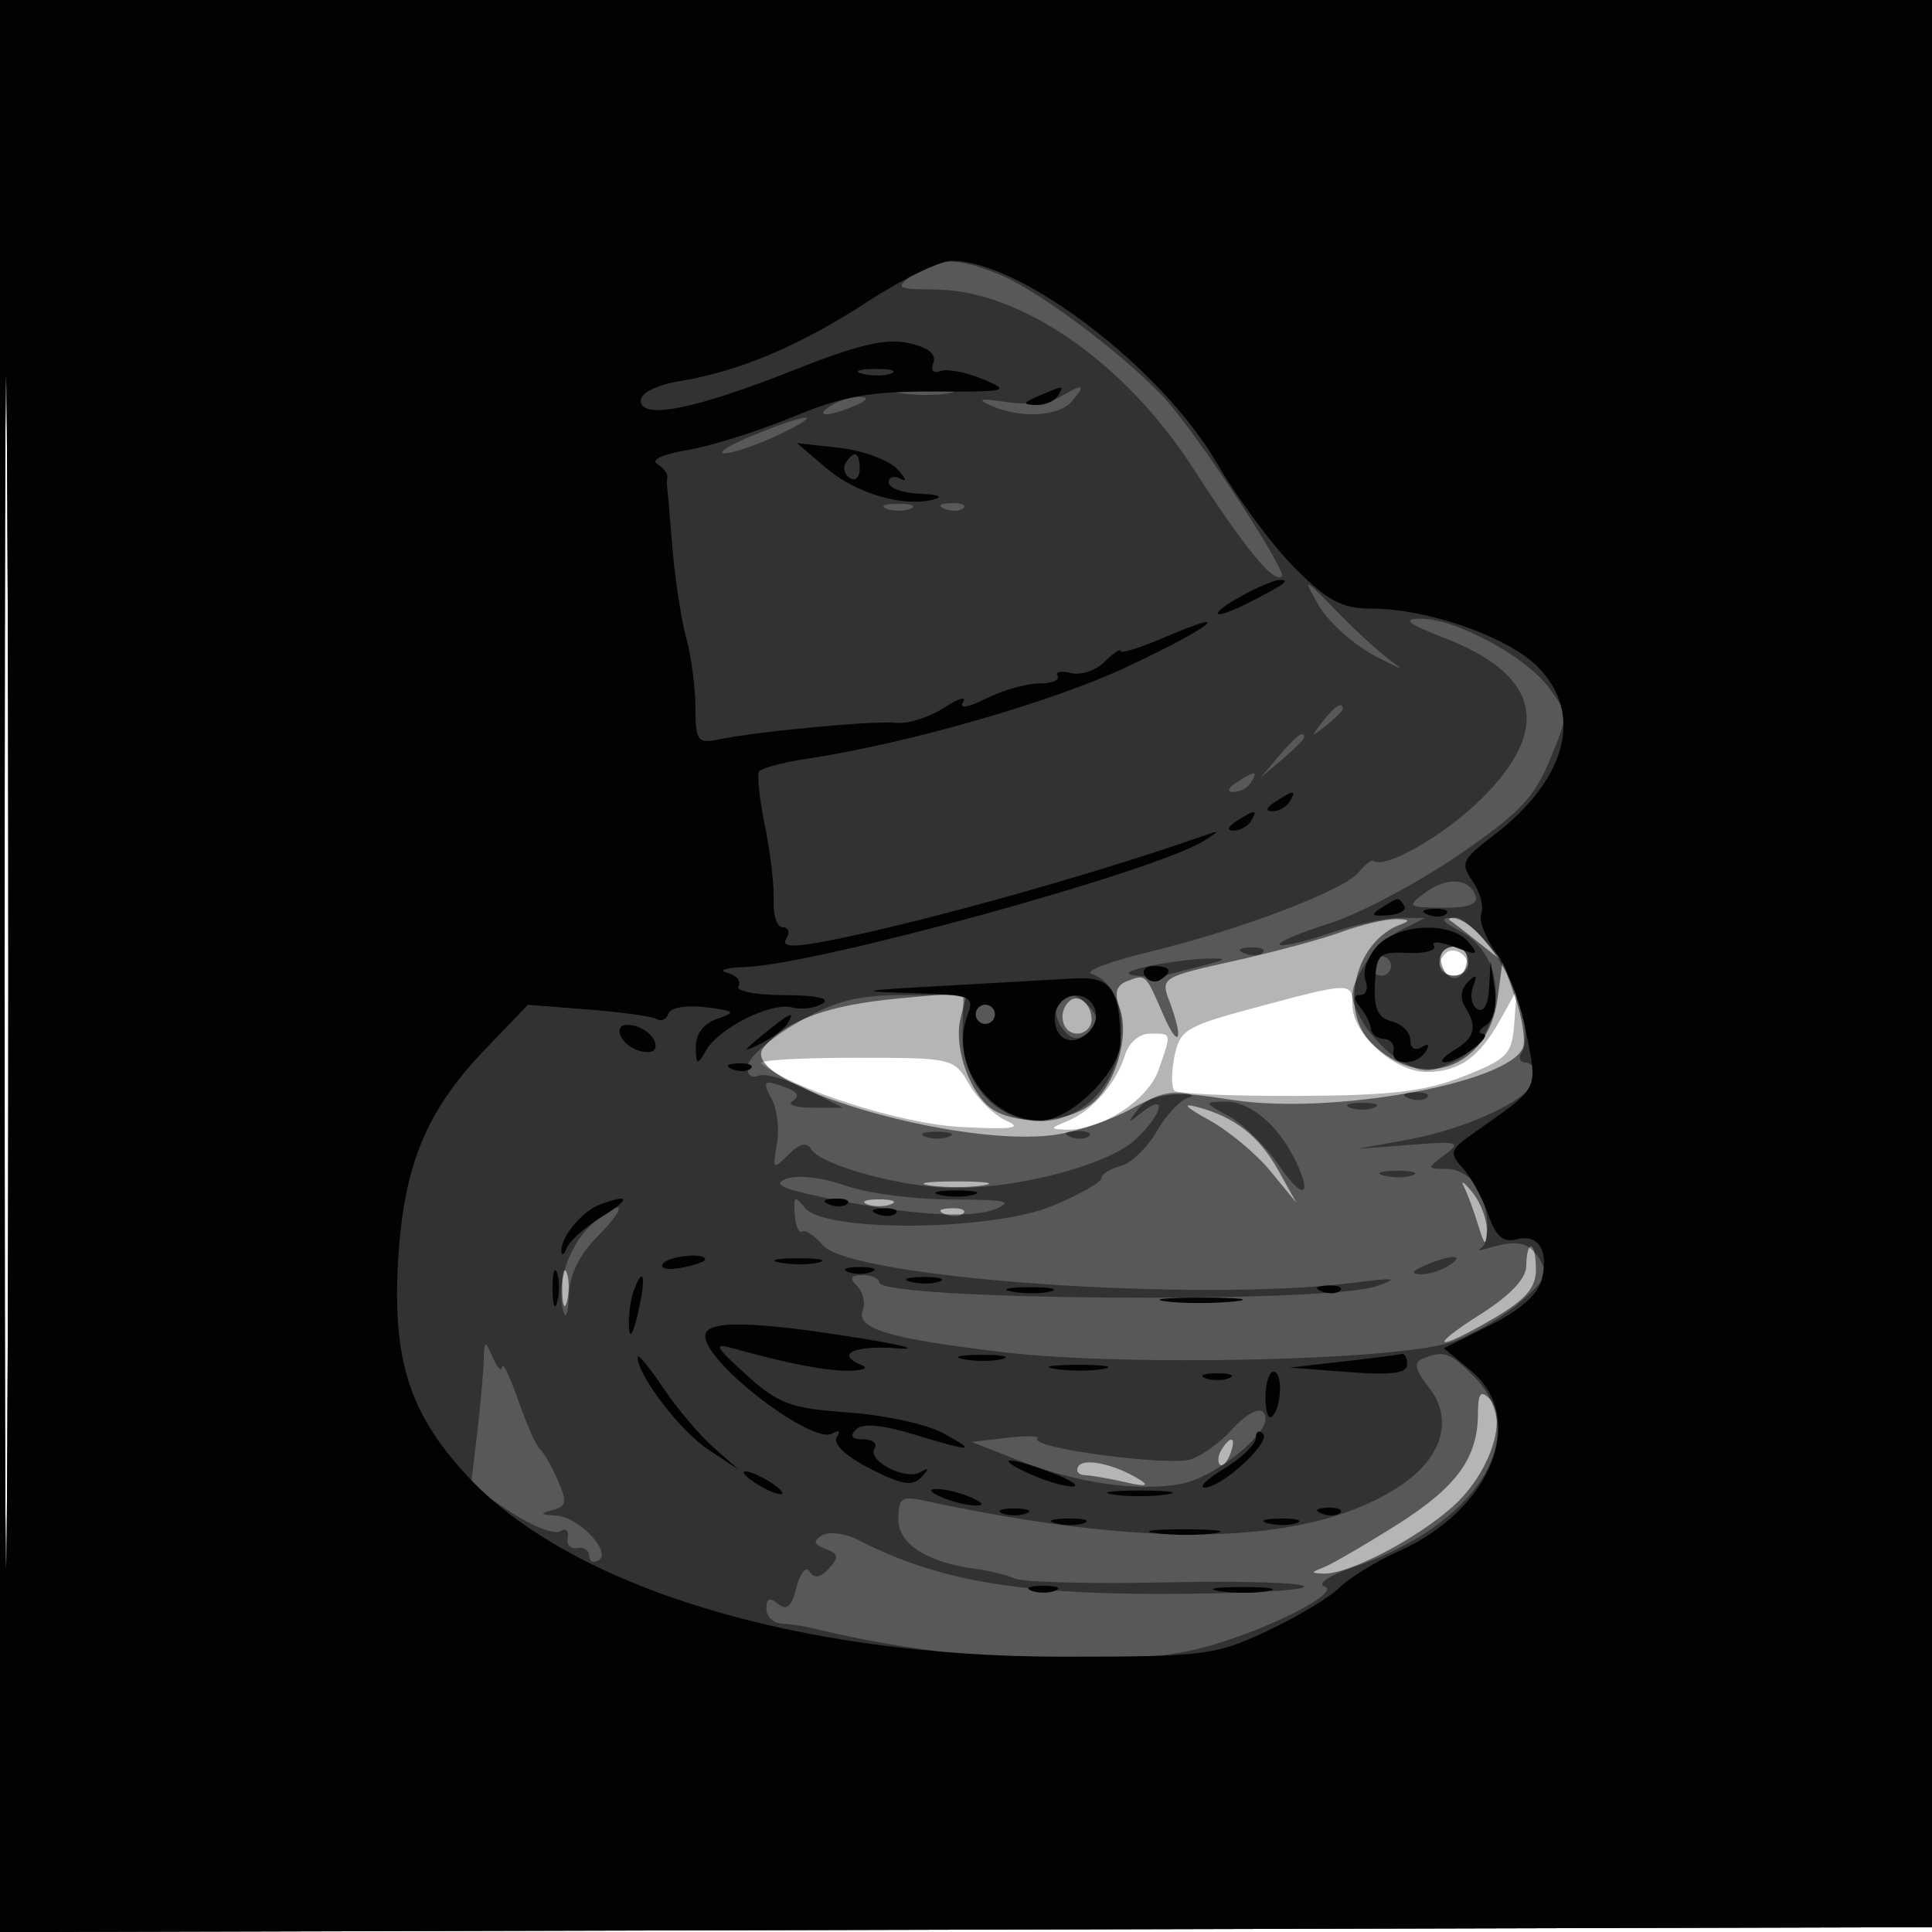 <svg xmlns="http://www.w3.org/2000/svg" width="200" height="200" fill="#000000"><path fill-opacity=".29" fill-rule="evenodd" d="M0 100.005V200.01l100.25-.255 100.25-.255.255-99.75L201.01 0H0zm.481.495c0 55 .121 77.647.269 50.326.148-27.32.148-72.32 0-100C.602 23.147.481 45.5.481 100.5m149.158-1.806c-1.126 1.126-.685 2.306.861 2.306.825 0 1.5-.423 1.5-.941 0-1.261-1.562-2.164-2.361-1.365m-19.803 5.639c-7.062 1.899-7.711 2.294-8.257 5.024-.326 1.629-.327 3.228-.001 3.553.325.324 6.066.567 12.757.538 9.667-.041 13.192-.457 17.165-2.025 4.552-1.796 5.023-2.285 5.256-5.448l.255-3.475-1.665 3c-2.199 3.964-4.248 5.43-7.641 5.468-3.296.038-7.705-3.924-7.705-6.923 0-2.4-.184-2.394-10.164.288m-13.387 4.917c-.877 2.878-3.396 5.76-5.949 6.805-1.827.747-1.84.824-.151.882 3.596.123 8.486-3.024 9.581-6.167 1.368-3.923 1.403-3.77-.863-3.77-1.134 0-2.215.929-2.618 2.25m-37.65.826c3.275 2.69 14.486 6.266 20.656 6.589 5.304.278 6.48.123 4.759-.629-1.257-.549-3.001-2.244-3.876-3.767-1.576-2.744-1.684-2.769-11.915-2.769-5.679 0-10.01.259-9.624.576"/><path fill-opacity=".514" fill-rule="evenodd" d="M0 100.005V200.01l100.25-.255 100.25-.255.255-99.75L201.01 0H0zm.481.495c0 55 .121 77.647.269 50.326.148-27.32.148-72.32 0-100C.602 23.147.481 45.5.481 100.5m138.397-4.026c-1.992.733-7.028 2.09-11.192 3.017-7.416 1.65-7.551 1.734-6.628 4.162 1.525 4.01 1 5.162-.635 1.393-1.855-4.278-1.797-4.223-3.723-3.484-1.15.441-1.369 1.203-.797 2.773 1.106 3.037-.524 8.286-3.142 10.12-2.494 1.746-7.009 2.018-9.69.583-2.503-1.34-4.43-6.473-3.628-9.667l.67-2.669-7.134.663c-7.258.675-11.586 2.251-13.929 5.074-3.029 3.65 20.499 10.598 30.45 8.993 2.2-.355 5.62-1.542 7.601-2.639 3.241-1.794 4.289-1.887 10.5-.928 10.248 1.582 28.646-1.74 30.061-5.428.286-.745-.072-3.061-.796-5.146l-1.317-3.791-.525 3.9c-.973 7.242-7.94 9.684-13.049 4.575-3.431-3.431-1.669-10.581 3.025-12.276 1.042-.376.889-.544-.5-.55-1.1-.004-3.63.592-5.622 1.325m11.205-1.213c.23.143 1.542 1.156 2.917 2.25l2.5 1.989-1.905-2.25c-1.048-1.237-2.36-2.25-2.917-2.25s-.824.117-.595.261M149 99.5c0 .825.675 1.5 1.5 1.5s1.5-.675 1.5-1.5-.675-1.5-1.5-1.5-1.5.675-1.5 1.5m-38.361 4.194c-1.195 1.195-.645 3.306.861 3.306.825 0 1.5-.648 1.5-1.441 0-1.671-1.427-2.798-2.361-1.865m14.521 12.252c2.013 1.105 4.87 3.482 6.348 5.282l2.688 3.272-1.839-3.293c-2.005-3.591-4.485-5.548-8.357-6.595-1.703-.46-1.334-.035 1.16 1.334m-28.91 6.77c1.513.229 3.987.229 5.5 0s.275-.416-2.75-.416-4.263.187-2.75.416m55.283.112c.375.731 1.045 2.531 1.488 4 .648 2.144.824 2.265.893.613.047-1.132-.622-2.932-1.488-4-.866-1.067-1.268-1.343-.893-.613m-61.783 1.834c.688.278 1.813.278 2.5 0 .688-.277.125-.504-1.25-.504s-1.937.227-1.25.504m8.063 1.021c.721.289 1.584.253 1.916-.079s-.258-.568-1.312-.525c-1.165.048-1.402.285-.604.604M158 131.022c0 1.32-1.631 3.057-4.696 5-5.725 3.631-4.671 3.969 1.358.436 3.251-1.905 4.338-3.158 4.338-5 0-1.352-.225-2.458-.5-2.458s-.5.91-.5 2.022M58.195 133.5c.02 1.65.244 2.204.498 1.231s.237-2.323-.037-3-.481.119-.461 1.769M153 146.253c0 4.67-2.187 7.686-8.418 11.608-3.345 2.105-6.757 4.087-7.582 4.404-1.333.513-1.333.583 0 .634 2.527.096 9.432-3.461 13.284-6.844 3.921-3.442 5.898-9.273 3.841-11.33-.833-.833-1.125-.438-1.125 1.528m-26.541 3.814c-.363.586-.445 1.281-.183 1.543s.743-.218 1.069-1.067c.676-1.762.1-2.072-.886-.476m-14.831 1.726c-.297.48.003.892.666.915.663.022 2.556.351 4.206.73 2.045.469 2.522.388 1.5-.254-2.544-1.598-5.804-2.31-6.372-1.391"/><path fill-opacity=".432" fill-rule="evenodd" d="M0 100.005V200.01l100.25-.255 100.25-.255.255-99.75L201.01 0H0zm.481.495c0 55 .121 77.647.269 50.326.148-27.32.148-72.32 0-100C.602 23.147.481 45.5.481 100.5m93.96-72.032c-1.805 1.365-1.64 1.471 2.349 1.5 8.855.066 19.636 7.522 26.693 18.462 5.38 8.339 8.399 12.021 9.2 11.221.504-.505-7.221-12.45-11.288-17.454-3.445-4.238-13.34-11.858-17.842-13.739-4.411-1.843-6.665-1.841-9.112.01m-1.177 12.25c1.52.229 3.77.223 5-.014s-.014-.425-2.764-.418-3.756.202-2.236.432m16.404.408c-1.008.586-3.483.808-5.5.493-2.644-.412-3.11-.319-1.668.334 3.115 1.411 7.13 1.197 8.5-.453 1.456-1.754 1.177-1.833-1.332-.374M86 42c-1.828 1.181-.249 1.181 2.5 0 1.319-.567 1.489-.878.5-.914-.825-.031-2.175.381-3 .914m-8 3.049c-2.475 1.013-3.825 1.855-3 1.87s3.3-.823 5.5-1.864c5.108-2.418 3.402-2.421-2.5-.006m13.75 7.613c.688.278 1.813.278 2.5 0 .688-.277.125-.504-1.25-.504s-1.937.227-1.25.504m6.063.021c.721.289 1.584.253 1.916-.079s-.258-.568-1.312-.525c-1.165.048-1.402.285-.604.604m38.696 9.973c.996 1.735 3.651 4.115 5.901 5.287s3.19 1.552 2.09.844-3.755-3.087-5.901-5.287c-3.695-3.789-3.805-3.834-2.09-.844M149.5 66.03c9.856 3.817 11.178 9.345 3.961 16.562-3.822 3.822-10.074 7.432-11.302 6.526-.188-.138-.863.39-1.5 1.174-1.534 1.886-12.318 5.988-21.655 8.238-4.123.993-6.823 2.023-6 2.288 3.873 1.248 4.192 8.6.544 12.536-5.355 5.778-14.121 1.735-13.908-6.415l.104-3.939-6.122.008c-4.883.007-7.117.58-11.039 2.835-2.705 1.555-5.023 3.546-5.152 4.423-.14.957.29 1.395 1.075 1.093.72-.276 2.979.355 5.021 1.403l3.713 1.905h-3.159c-1.738 0-2.654-.313-2.036-.695q1.122-.694-.543-1.333c-2.485-.953-2.666-.814-1.578 1.219.547 1.023.77 3.098.496 4.612-.468 2.581-.394 2.647 1.186 1.067 1.168-1.168 1.898-1.34 2.379-.561 1.047 1.693 9.731 4.026 14.924 4.008 6.892-.023 15.903-2.459 18.652-5.041 2.783-2.614 3.341-4.895.689-2.815-1.586 1.243-1.621 1.208-.378-.378.755-.963 2.555-1.698 4-1.634 1.446.064 1.953.301 1.128.527-.825.225-2.291 1.791-3.258 3.479s-2.655 3.304-3.75 3.59-1.992.859-1.992 1.271c0 .413-2.261 1.69-5.025 2.839-6.338 2.634-23.655 2.769-25.667.2-1.019-1.301-1.17-1.206-1.042.659.082 1.199.425 2.01.763 1.801s1.316.44 2.174 1.442c2.902 3.389 38.69 5.922 54.797 3.878 4.464-.566 4.935-.502 2.5.344-5.239 1.818-51.472 1.463-51.492-.396-.004-.412-.773-.75-1.708-.75-1.256 0-1.407.293-.578 1.122.617.617.886 1.736.598 2.486-.75 1.955 2.624 2.959 14.749 4.392 12.49 1.475 40.608.832 46.163-1.056 2.053-.698 5.203-2.511 7-4.03 2.751-2.324 3.088-3.05 2.13-4.587-1.109-1.779-2.283-2.02-5.362-1.102-.825.246-1.162.258-.75.028 1.079-.604.923-4.061-.285-6.319-.57-1.064-2.006-1.934-3.191-1.934-2.11 0-2.115-.031-.215-1.457 1.762-1.323 1.433-1.419-3.559-1.033l-5.5.424 5.283-.964c6.472-1.18 13.217-4.492 13.217-6.49 0-.814-.477-1.48-1.059-1.48s-.786-.442-.452-.983c2.005-3.244-3.643-14.035-7.328-14.002-1.123.01-.857.421.822 1.271 5.364 2.714 5.092 10.953-.449 13.609-2.508 1.202-3.277 1.199-5.452-.023-1.393-.781-3.219-2.648-4.057-4.147-1.367-2.443-1.366-3.008.005-5.461.842-1.504 2.642-3.297 4-3.985l2.47-1.25-2.572-.014c-1.414-.008-4.701.711-7.304 1.597-2.603.887-4.928 1.418-5.166 1.179s2.064-1.221 5.117-2.183 9.001-4.097 13.219-6.966c6.38-4.339 7.999-6.011 9.627-9.938 1.947-4.699 1.947-4.735-.041-7.463-2.38-3.267-9.785-7.26-13.342-7.194-1.923.035-1.327.516 2.462 1.983m-12.628 8.72c-1.243 1.586-1.208 1.621.378.378.963-.755 1.75-1.543 1.75-1.75 0-.823-.821-.294-2.128 1.372m-4.467 3.5L130.5 80.5l2.25-1.905c1.238-1.048 2.25-2.06 2.25-2.25 0-.8-.805-.209-2.595 1.905M128 81c-.901.582-1.025.975-.309.985.655.008 1.469-.435 1.809-.985.767-1.242.421-1.242-1.5 0m19.481 11.439c-1.872 1.415-1.769 1.499 1.852 1.529 2.632.022 3.703-.36 3.417-1.218-.619-1.862-3.029-2.004-5.269-.311m-18.668 6.244c.721.289 1.584.253 1.916-.079s-.258-.568-1.312-.525c-1.165.048-1.402.285-.604.604m20.364.87c.452 2.172 2.227 2.305 2.633.197.21-1.095-.28-1.75-1.31-1.75-.961 0-1.512.647-1.323 1.553M119 100c-2.196.462-2.755.83-1.5.987 1.1.137 2.45.137 3 0 6.963-1.743 7.065-1.783 4.5-1.753-1.375.016-4.075.361-6 .766m23 0c0 .55.45 1 1 1s1-.45 1-1-.45-1-1-1-1 .45-1 1m-32.527 4.044c-.355.574-.097 1.704.574 2.512.931 1.122 1.544 1.198 2.598.324 1.044-.866 1.103-1.479.245-2.513-1.356-1.634-2.538-1.745-3.417-.323M101 105c0 .55.45 1 1 1s1-.45 1-1-.45-1-1-1-1 .45-1 1m44.813 8.683c.721.289 1.584.253 1.916-.079s-.258-.568-1.312-.525c-1.165.048-1.402.285-.604.604m-18.585 1.877c1.5.814 3.862 3.151 5.25 5.192 2.539 3.737 3.499 2.996 1.386-1.068-1.8-3.462-4.588-5.687-7.072-5.644-2.202.039-2.185.098.436 1.52m12.522-.898c.688.278 1.813.278 2.5 0 .688-.277.125-.504-1.25-.504s-1.937.227-1.25.504m-44 3c.688.278 1.813.278 2.5 0 .688-.277.125-.504-1.25-.504s-1.937.227-1.25.504m15.063.021c.721.289 1.584.253 1.916-.079s-.258-.568-1.312-.525c-1.165.048-1.402.285-.604.604M81.5 121.998c-1.537.551-.782.979 3.269 1.853 8.713 1.879 15.585 2.378 18.231 1.326 2.02-.803 1.155-.996-4.5-1.003-3.85-.004-8.8-.657-11-1.45-2.214-.798-4.893-1.122-6-.726m61.769-.305c.973.254 2.323.237 3-.037s-.119-.481-1.769-.461-2.204.244-1.231.498m-82.244 5.282c-2.246 2.246-3.425 6.003-2.73 8.696.262 1.013.525.345.589-1.498.078-2.241 1.07-4.281 3.039-6.25 1.608-1.608 2.508-2.923 2-2.923s-1.812.889-2.898 1.975M147.5 131c-1.319.567-1.489.878-.5.914.825.031 2.175-.381 3-.914 1.828-1.181.249-1.181-2.5 0m-97.438 10c-.044 1.375-.358 4.818-.698 7.651l-.619 5.152 4.07 2.693c2.238 1.481 4.557 2.392 5.152 2.024.599-.37.96-.077.808.656-.151.728.288 1.212.975 1.074s1.25.227 1.25.809.432.792.961.465c1.416-.875-2.051-4.504-4.433-4.64-1.613-.092-1.68-.208-.328-.564 1.453-.382 1.528-.837.52-3.134-.649-1.477-1.474-2.911-1.834-3.186s-1.36-2.525-2.222-5c-.863-2.475-1.622-4.05-1.687-3.5s-.504.1-.977-1c-.789-1.835-.866-1.794-.938.5m97.182-.336c-.925.373-.752 1.146.659 2.94 2.572 3.269 1.459 7.22-2.854 10.136-9.206 6.221-25.479 6.756-49.299 1.62-2.424-.523-2.75-.297-2.75 1.902 0 2.591 2.968 4.485 8.077 5.156 1.333.174 3.149.627 4.036 1.004.887.378 7.975.55 15.751.382 7.777-.167 14.139.034 14.138.446s-6.705.75-14.897.75c-15.031 0-23.227-1.457-31.164-5.538-1.408-.724-3.133-.961-3.834-.528-.977.604-.893.934.36 1.415 1.35.518 1.408.87.334 2.028-.894.963-1.514 1.062-1.982.314-.384-.612-.98.103-1.365 1.638-.501 1.995-1.01 2.454-1.902 1.714-.865-.718-1.219-.58-1.219.473 0 .816.713 1.518 1.584 1.561.87.042 2.258.243 3.083.447 13.573 3.357 29.86 4.334 39.201 2.352 6.279-1.333 15.943-5.968 13.897-6.666-.771-.263.543-1.136 2.921-1.939 12.85-4.344 18.717-13.625 12.526-19.816-2.495-2.496-3.07-2.69-5.301-1.791m-19.839 7.451c-1.048 1.163-2.86 2.48-4.026 2.926-2.132.816-16.938-1.149-15.968-2.119.282-.281-1.14-.319-3.158-.083l-3.67.429 4.849 1.904c6.028 2.368 12.354 3.278 16.88 2.429 3.252-.61 8.688-4.826 8.688-6.737 0-1.503-1.623-.939-3.595 1.251"/><path fill-opacity=".96" fill-rule="evenodd" d="M0 100.005V200.01l100.25-.255 100.25-.255.255-99.75L201.01 0H0zm.481.495c0 55 .121 77.647.269 50.326.148-27.32.148-72.32 0-100C.602 23.147.481 45.5.481 100.5m89.424-69.332c-7.091 4.615-13.306 7.254-19.488 8.276-2.429.402-4.084 1.223-4.084 2.026 0 2.022 5.678.887 15.886-3.174 6.54-2.602 9.494-3.298 11.82-2.787 2.039.447 2.924 1.145 2.582 2.035-.308.804-.009 1.158.737.872.691-.265 2.666.111 4.389.836 2.938 1.235 2.622 1.315-5.057 1.282-6.673-.028-9.406.468-14.758 2.675-3.613 1.49-8.487 3.016-10.832 3.391-2.379.38-3.747 1-3.096 1.403.642.396 1.128 1.008 1.081 1.359s-.062.75-.035.888c.028.138.27 2.95.538 6.25.267 3.3.917 7.575 1.444 9.5s.959 5.196.962 7.269c.005 3.38.239 3.721 2.256 3.301 4.086-.85 16.21-1.994 18.482-1.745 1.227.135 3.46-.558 4.961-1.54s2.402-1.253 2.001-.603c-.444.722.486.576 2.393-.375 1.716-.856 4.191-1.557 5.499-1.557s2.16-.352 1.894-.782c-.265-.43.351-.564 1.37-.297 1.018.266 2.594-.258 3.501-1.165S116 67.098 116 67.393s2.025-.332 4.5-1.393c7.777-3.334 4.889-1.053-3.856 3.045-7.799 3.655-22.801 7.956-33.177 9.512-2.47.371-4.673.967-4.894 1.325s.057 2.893.619 5.634.966 6.221.898 7.734.362 2.75.953 2.75.758.512.371 1.138c-.505.818.393.946 3.191.454 8.808-1.549 27.908-6.835 39.895-11.041 1.83-.642 1.847-.604.205.448-4.953 3.174-40.189 12.873-47.652 13.117-1.954.064-2.76.323-1.791.576s1.505.875 1.191 1.384c-.322.52 1.747.931 4.738.939 3.364.01 4.81.331 3.948.878-.748.474-2.158.653-3.133.398-2.195-.574-7.554 2.103-8.926 4.459-.922 1.583-1.022 1.546-1.05-.383-.019-1.335.813-2.421 2.22-2.902 2.001-.683 1.865-.816-1.223-1.197-1.983-.244-3.629.038-3.836.658-.199.598-.734.856-1.189.575s-3.647-.73-7.094-.998l-6.266-.488-4.44 4.634c-6.151 6.421-8.459 12.09-9.005 22.125-.548 10.061 1.233 15.567 7.085 21.916C58.998 164.315 82.572 171.5 110 171.5c14.676 0 15.8-.141 21.148-2.648 3.106-1.456 6.485-3.481 7.508-4.5s3.791-2.718 6.151-3.776c9.641-4.323 13.392-13.775 7.427-18.714l-2.766-2.291 4.77-2.377c3.091-1.54 4.978-3.205 5.36-4.729.762-3.035-.341-4.766-2.651-4.161-1.345.351-2.111-.335-2.9-2.598-.589-1.692-1.772-3.849-2.626-4.794-1.422-1.571-1.332-1.875 1.059-3.565 6.984-4.936 6.673-4.354 5.538-10.347-.573-3.025-1.972-6.768-3.11-8.319-1.138-1.55-1.842-3.411-1.564-4.135s-.128-2.221-.902-3.326c-1.289-1.839-1.107-2.238 2.16-4.73 7.607-5.802 9.394-12.648 4.563-17.479C156.056 65.902 147.738 63 141.936 63c-3.01 0-4.48-.779-7.877-4.177-2.298-2.297-5.96-7.228-8.138-10.958C120.198 38.065 105.673 27 98.533 27c-1.223 0-5.105 1.876-8.628 4.168m-.636 7.525c.973.254 2.323.237 3-.037s-.119-.481-1.769-.461-2.204.244-1.231.498M107.5 41c-1.63.701-1.688.872-.309.93.93.038 1.969-.38 2.309-.93.711-1.15.676-1.15-2 0m-22 7.43c3.126 2.67 7.978 4.096 11.15 3.279 1.073-.277.485-.526-1.4-.593-1.787-.064-3.25-.593-3.25-1.175s.563-.744 1.25-.359.524-.073-.362-1.018c-.887-.944-3.587-1.937-6-2.206l-4.388-.489zm2.043-.499c-.317.512-.118 1.213.441 1.559S89 49.416 89 48.559c0-1.757-.6-2.015-1.457-.628m41.207 13.641c-3.877 2.103-3.438 2.829.5.827 3.77-1.918 4.437-2.414 3.167-2.359-.505.022-2.155.711-3.667 1.532M132 83c-.901.582-1.025.975-.309.985.655.008 1.469-.435 1.809-.985.767-1.242.421-1.242-1.5 0m-4 2c-.901.582-1.025.975-.309.985.655.008 1.469-.435 1.809-.985.767-1.242.421-1.242-1.5 0m15.013 8.971c-1.179.745-1.037.907.68.777 1.193-.09 1.948-.52 1.679-.956-.599-.969-.537-.973-2.359.179m4.8.712c.721.289 1.584.253 1.916-.079s-.258-.568-1.312-.525c-1.165.048-1.402.285-.604.604m-5.279 3.28c-.977 1.079-1.511 2.654-1.187 3.5.325.845.099 1.537-.501 1.537-.759 0-.776.38-.053 1.25.57.688 1.075 1.7 1.122 2.25s.648 1.02 1.335 1.045c.688.025 1.137.588 1 1.25-.319 1.539 2.401 1.579 3.345.05.443-.715.275-.883-.44-.44-.669.413-1.155.106-1.155-.729 0-.794-.863-1.668-1.918-1.944-1.458-.382-1.877-1.308-1.75-3.867.156-3.127.397-3.355 3.413-3.219 1.784.08 2.996-.256 2.692-.747s.666-.43 2.155.136c2.376.903 2.551.842 1.434-.503-1.815-2.187-7.351-1.936-9.492.431m-24.024 3.053c.346.559 1.047.758 1.559.441 1.387-.857 1.129-1.457-.628-1.457-.857 0-1.276.457-.931 1.016m35.64 1.293c-.091 1.711-.568 2.551-1.218 2.149-.588-.363-.786-1.402-.441-2.309.478-1.257.349-1.372-.545-.486-.698.693-.829 1.703-.324 2.5 1.353 2.135 1.086 3.253-1.088 4.552-1.119.668-1.558 1.23-.975 1.25.582.019 1.932-.626 3-1.433 1.067-.808 1.491-1.49.941-1.516-.55-.025-.401-.426.33-.89.797-.505 1.158-2.002.9-3.735l-.43-2.891zm-56.549-.255c-8.585.471-9.093.584-3.383.75 6.429.188 6.683.289 5.919 2.355-1.83 4.946 2.289 10.841 7.575 10.841 3.113 0 8.292-5.116 8.274-8.173-.032-5.435-.999-6.77-4.742-6.543-1.948.119-8.087.465-13.643.77m11.735 2.513c-.331.862-.111 2.058.489 2.658 1.444 1.444 4.271-.811 3.509-2.798-.732-1.906-3.247-1.818-3.998.14M101 105c0 .55.45 1 1 1s1-.45 1-1-.45-1-1-1-1 .45-1 1m-22 2.089c-2.154 1.762-2.196 1.897-.306.973 1.207-.59 2.471-1.52 2.809-2.067.903-1.461.297-1.196-2.503 1.094m-14.782.065c.246.741 1.25 1.501 2.23 1.692 1.14.22 1.621-.14 1.334-1-.246-.741-1.25-1.501-2.23-1.692-1.14-.22-1.621.14-1.334 1m11.595 3.529c.721.289 1.584.253 1.916-.079s-.258-.568-1.312-.525c-1.165.048-1.402.285-.604.604m21.437 13.006c.963.252 2.537.252 3.5 0 .963-.251.175-.457-1.75-.457s-2.713.206-1.75.457M62 124.741c-1.783.693-3.956 3.352-3.889 4.759.026.55.286.401.579-.332.292-.733 1.944-2.193 3.671-3.246 3.002-1.831 2.822-2.419-.361-1.181m23.813-.058c.721.289 1.584.253 1.916-.079s-.258-.568-1.312-.525c-1.165.048-1.402.285-.604.604m5 1c.721.289 1.584.253 1.916-.079s-.258-.568-1.312-.525c-1.165.048-1.402.285-.604.604m-22.224 5.173c-.291.47.583.643 1.941.383s2.47-.645 2.47-.856c0-.773-3.899-.356-4.411.473m12.173-.149c1.244.239 3.044.23 4-.02s-.062-.446-2.262-.435-2.982.216-1.738.455M57.195 133.5c.02 1.65.244 2.204.498 1.231s.237-2.323-.037-3-.481.119-.461 1.769m30.555-1.838c.688.278 1.813.278 2.5 0 .688-.277.125-.504-1.25-.504s-1.937.227-1.25.504m-22.126 1.877c-.343.893-.578 2.6-.522 3.793.065 1.37.405.883.924-1.325.873-3.717.636-5.174-.402-2.468m28.645-.846c.973.254 2.323.237 3-.037s-.119-.481-1.769-.461-2.204.244-1.231.498m10.493 1.014c1.244.239 3.044.23 4-.02s-.062-.446-2.262-.435-2.982.216-1.738.455m32.051-.024c.721.289 1.584.253 1.916-.079s-.258-.568-1.312-.525c-1.165.048-1.402.285-.604.604m-16.085 1.039c1.775.221 4.925.224 7 .008 2.074-.217.622-.397-3.228-.402-3.85-.004-5.548.173-3.772.394M73 138.304c0 2.807 11.153 11.338 13.183 10.083.674-.416.849-.248.436.42-.414.671.968 1.962 3.465 3.236 3.257 1.661 4.398 1.854 5.285.891.85-.922.826-1.055-.098-.534-1.555.876-5.527-1.177-4.74-2.45.323-.523-.205-.95-1.172-.95-1.184 0-1.429-.33-.749-1.01.679-.679 2.625-.519 5.95.49 6.192 1.878 6.697 1.849 2.965-.17-1.636-.885-6.018-1.827-9.737-2.093-5.959-.426-7.211-.89-10.526-3.896-3.326-3.017-3.472-3.331-1.262-2.712 5.628 1.576 9.636 2.34 12 2.288 1.375-.03 1.938-.282 1.25-.559-2.81-1.134-.953-2.072 3.5-1.768 2.612.178.925-.293-3.75-1.048-11.224-1.811-16-1.876-16-.218m-7 2.188c0 1.877 4.42 7.657 7.321 9.573l3.179 2.1-2.644-2.332c-1.454-1.283-3.817-4.083-5.25-6.223S66 140.068 66 140.492m33.762.215c1.244.239 3.044.23 4-.02s-.062-.446-2.262-.435-2.982.216-1.738.455m39.238.242-5.5.623 6.086.464c4.45.339 6.085.128 6.083-.786-.001-.687-.265-1.177-.586-1.087s-3.058.443-6.083.786m-29.736.769c1.52.229 3.77.223 5-.014s-.014-.425-2.764-.418-3.756.202-2.236.432m15.486.944c.688.278 1.813.278 2.5 0 .688-.277.125-.504-1.25-.504s-1.937.227-1.25.504m6.25 2.005c0 1.466.309 2.357.687 1.979 1.006-1.005 1.12-4.646.146-4.646-.458 0-.833 1.2-.833 2.667m-1 4.181c0 .65-1.463 2.073-3.25 3.163s-2.713 1.983-2.056 1.985c1.795.006 6.918-4.713 6.056-5.578-.412-.413-.75-.22-.75.43m-23.5 3.688c1.65.756 3.675 1.36 4.5 1.343s-.075-.638-2-1.379c-4.566-1.758-6.362-1.732-2.5.036M77 152.43c0 .275.9.981 2 1.57s2 .845 2 .57-.9-.981-2-1.57-2-.845-2-.57M97.5 155c1.1.473 2.675.859 3.5.859.945 0 .761-.317-.5-.859-1.1-.473-2.675-.859-3.5-.859-.945 0-.761.317.5.859m17.75-.284c1.513.229 3.987.229 5.5 0s.275-.416-2.75-.416-4.263.187-2.75.416m-11.5 1.946c.688.278 1.813.278 2.5 0 .688-.277.125-.504-1.25-.504s-1.937.227-1.25.504m33.063.021c.721.289 1.584.253 1.916-.079s-.258-.568-1.312-.525c-1.165.048-1.402.285-.604.604m-27.544 1.01c.973.254 2.323.237 3-.037s-.119-.481-1.769-.461-2.204.244-1.231.498m22 0c.973.254 2.323.237 3-.037s-.119-.481-1.769-.461-2.204.244-1.231.498m-11.501 1.032c1.797.222 4.497.218 6-.01 1.503-.229.032-.411-3.268-.405s-4.529.192-2.732.415m-13.018 5.937c.688.278 1.813.278 2.5 0 .688-.277.125-.504-1.25-.504s-1.937.227-1.25.504m19.514.056c1.52.229 3.77.223 5-.014s-.014-.425-2.764-.418-3.756.202-2.236.432"/></svg>
